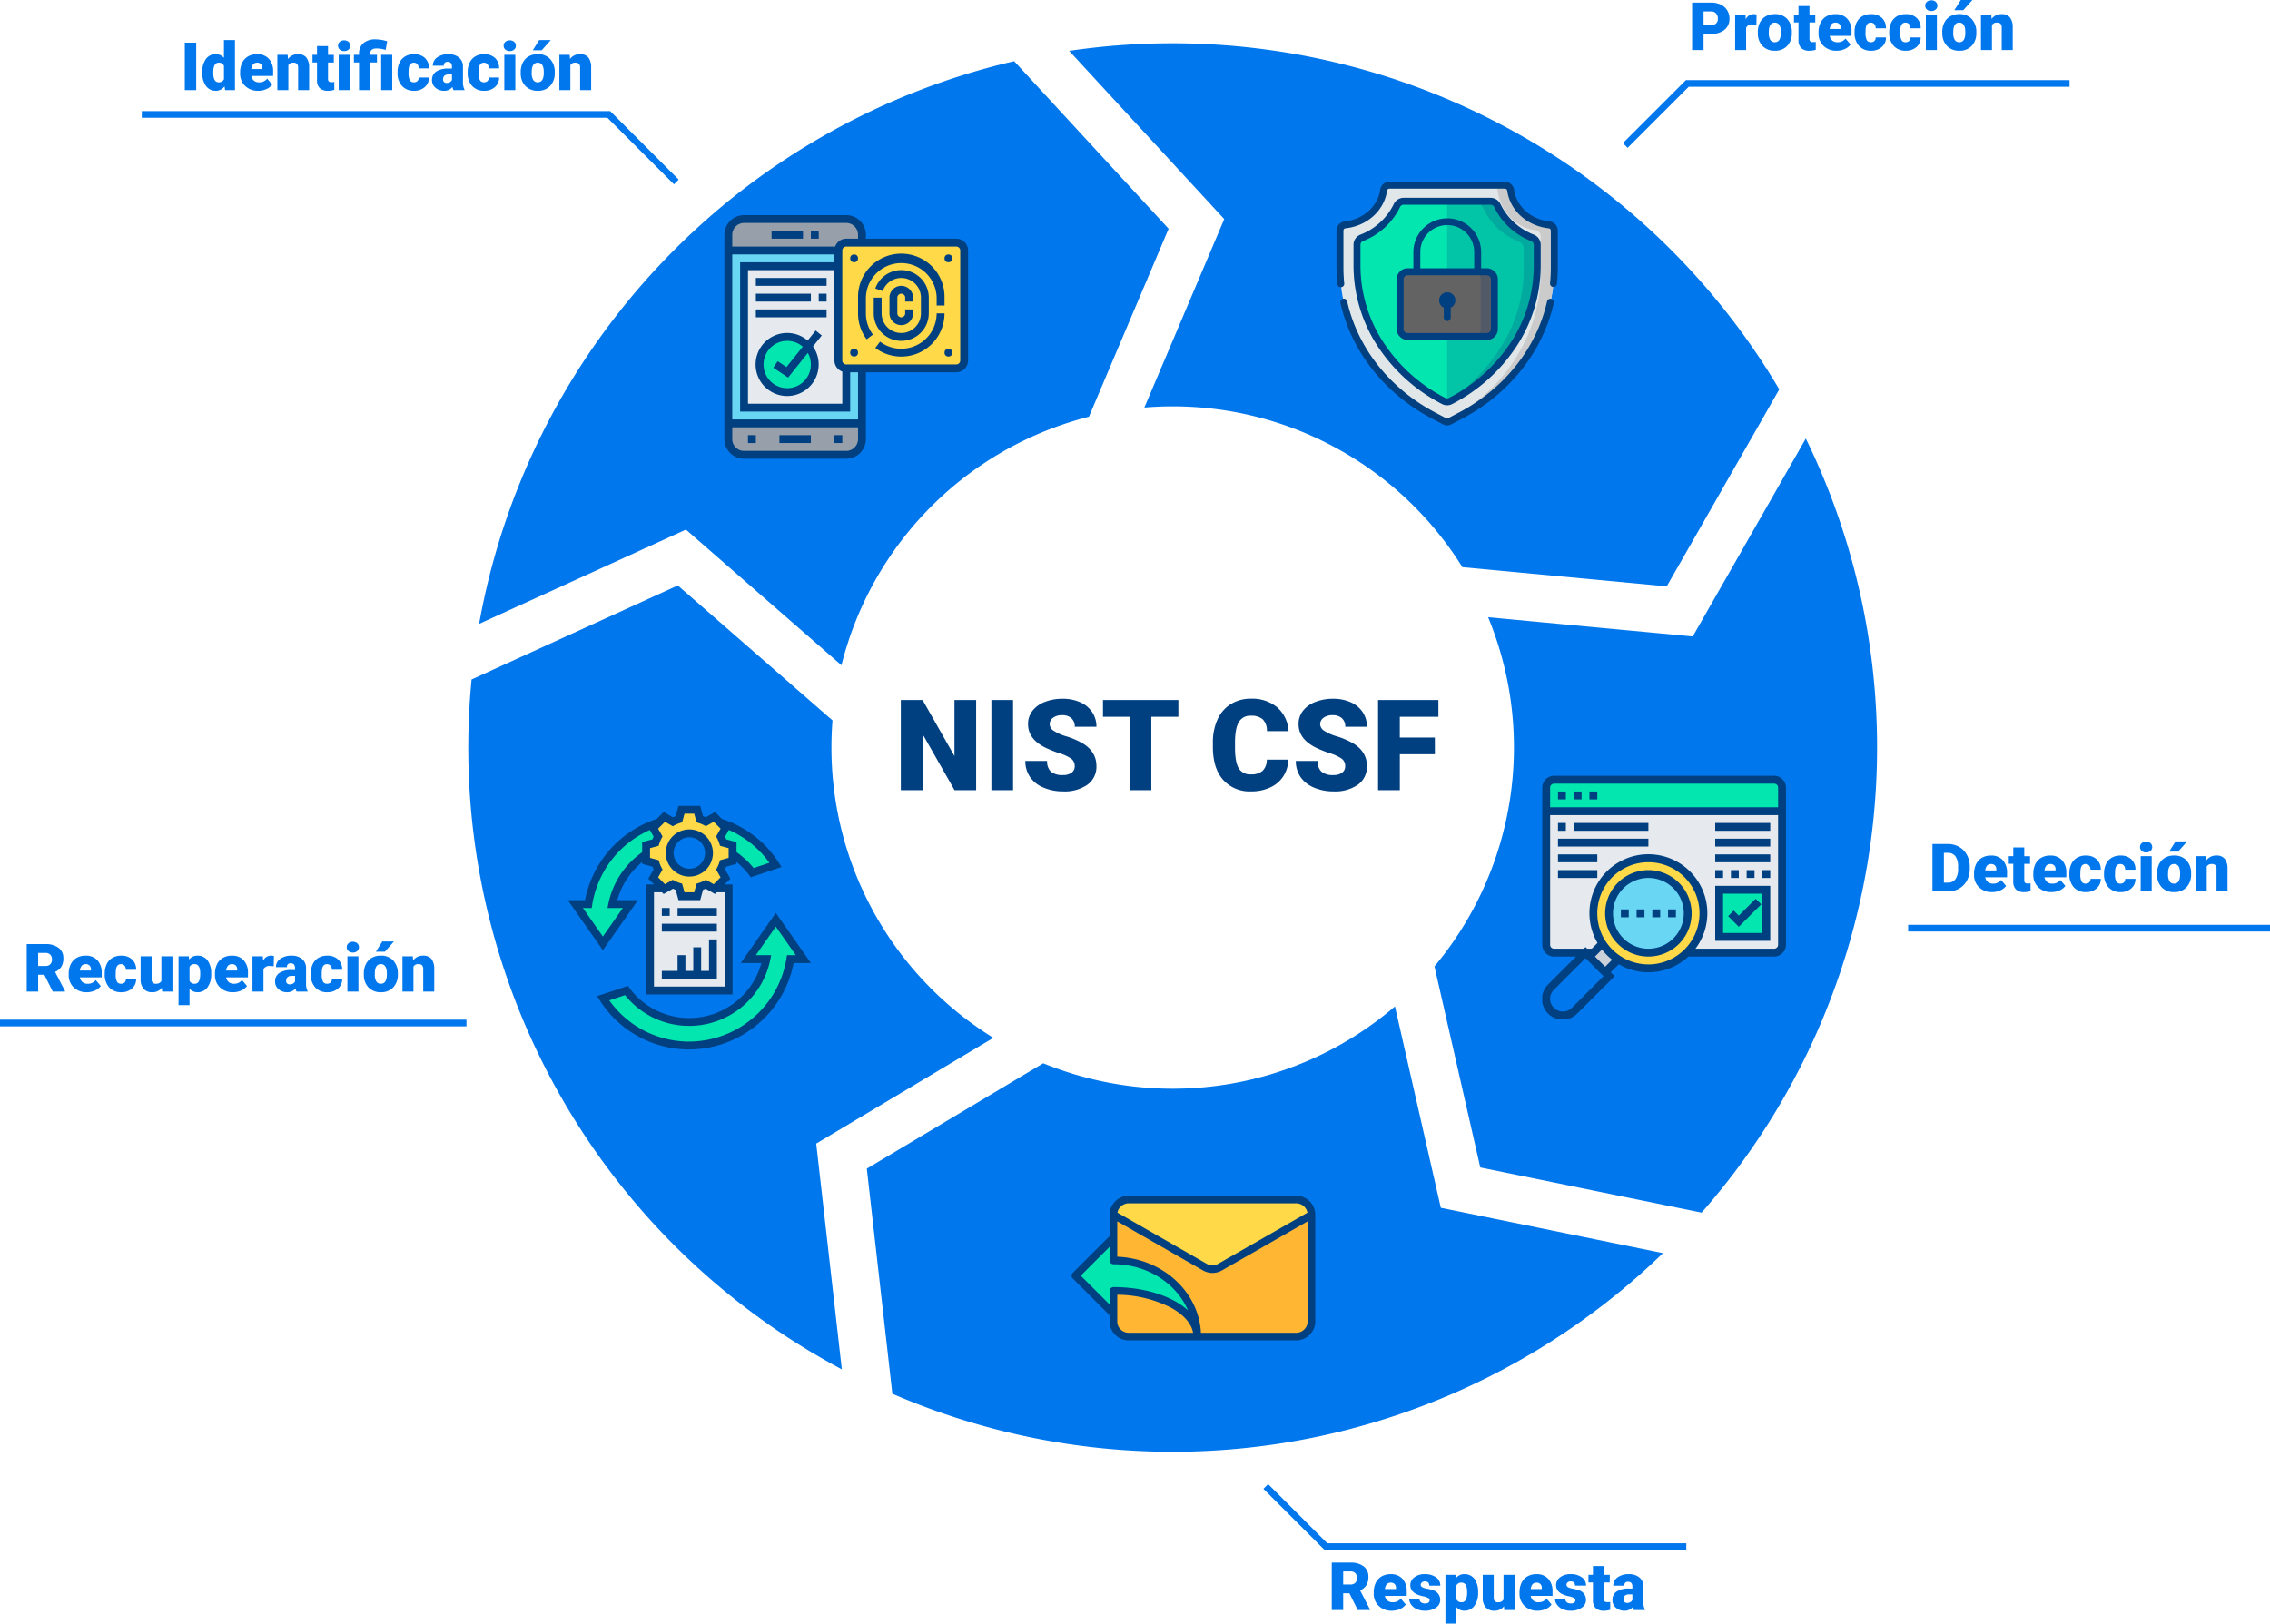 <svg xmlns="http://www.w3.org/2000/svg" xmlns:xlink="http://www.w3.org/1999/xlink" width="680" height="486.489" viewBox="0 0 680 486.489">
  <defs>
    <clipPath id="clip-path">
      <rect id="Rectángulo_5245" data-name="Rectángulo 5245" width="73" height="73" transform="translate(-7231 -7371)" fill="#fff" stroke="#707070" stroke-width="1"/>
    </clipPath>
    <clipPath id="clip-path-2">
      <rect id="Rectángulo_5246" data-name="Rectángulo 5246" width="73" height="73" transform="translate(-7523 -7362)" fill="#fff" stroke="#707070" stroke-width="1"/>
    </clipPath>
    <clipPath id="clip-path-3">
      <rect id="Rectángulo_5247" data-name="Rectángulo 5247" width="73" height="73" transform="translate(-7476 -7539)" fill="#fff" stroke="#707070" stroke-width="1"/>
    </clipPath>
    <clipPath id="clip-path-4">
      <rect id="Rectángulo_5248" data-name="Rectángulo 5248" width="73" height="73" transform="translate(-7372 -7260)" fill="#fff" stroke="#707070" stroke-width="1"/>
    </clipPath>
    <clipPath id="clip-path-5">
      <rect id="Rectángulo_5253" data-name="Rectángulo 5253" width="73" height="73" transform="translate(1120 4151)" fill="#fff" stroke="#707070" stroke-width="1"/>
    </clipPath>
  </defs>
  <g id="Grupo_57827" data-name="Grupo 57827" transform="translate(-39 -155.544)">
    <g id="Grupo_54034" data-name="Grupo 54034" transform="translate(-94.5 110.517)">
      <g id="Grupo_54032" data-name="Grupo 54032" transform="translate(273.78 58)" style="isolation: isolate">
        <path id="Trazado_101037" data-name="Trazado 101037" d="M631.962,166.317l-33.875,59.3L536.8,219.862a102.309,102.309,0,0,1-16.082,104.619l13.724,60.245,66.293,13.537a211.121,211.121,0,0,0,31.222-231.945Z" transform="translate(-231.293 -47.89)" fill="#0077ec"/>
        <path id="Trazado_101038" data-name="Trazado 101038" d="M537.14,382.293,523.4,321.952A102.308,102.308,0,0,1,418.05,338.987l-52.857,31.568L372.846,438A211.139,211.139,0,0,0,603.682,395.88Z" transform="translate(-245.809 -33.364)" fill="#0077ec"/>
        <path id="Trazado_101039" data-name="Trazado 101039" d="M467.085,110.674,443.158,167.14c2.8-.23,5.63-.353,8.489-.353a102.15,102.15,0,0,1,86.781,48.184l61.206,5.747,33.717-59.025A211.221,211.221,0,0,0,420.638,60.274Z" transform="translate(-240.634 -58)" fill="#0077ec"/>
        <path id="Trazado_101040" data-name="Trazado 101040" d="M360.229,373.819l53.064-31.69a102.155,102.155,0,0,1-48.506-86.982q0-4.1.321-8.128l-46.35-40.442-61.774,28.178c-.643,6.711-.984,13.511-.984,20.392A210.969,210.969,0,0,0,367.9,441.468Z" transform="translate(-256 -44.133)" fill="#0077ec"/>
        <path id="Trazado_101041" data-name="Trazado 101041" d="M320.921,203.25,367.51,243.9a102.387,102.387,0,0,1,74.135-74.466l23.867-56.327-46.262-50.2a211.256,211.256,0,0,0-160.282,168.6Z" transform="translate(-255.723 -57.542)" fill="#0077ec"/>
      </g>
      <path id="Trazado_106628" data-name="Trazado 106628" d="M24.6,0H18.128L8.554-16.811V0H2.041V-27.016H8.554l9.556,16.811V-27.016H24.6ZM35.662,0H29.168V-27.016h6.494ZM54.124-7.181a2.676,2.676,0,0,0-1.011-2.227,12.569,12.569,0,0,0-3.553-1.651A34.089,34.089,0,0,1,45.4-12.71q-5.251-2.579-5.251-7.088a6.356,6.356,0,0,1,1.308-3.961,8.461,8.461,0,0,1,3.7-2.672,14.405,14.405,0,0,1,5.381-.956,12.6,12.6,0,0,1,5.223,1.039,8.27,8.27,0,0,1,3.59,2.959A7.728,7.728,0,0,1,60.637-19H54.143a3.266,3.266,0,0,0-1.011-2.561,3.942,3.942,0,0,0-2.737-.909,4.445,4.445,0,0,0-2.755.77,2.362,2.362,0,0,0-1.011,1.958,2.378,2.378,0,0,0,1.113,1.883,14.039,14.039,0,0,0,3.915,1.744,23.983,23.983,0,0,1,4.6,1.939q4.379,2.523,4.379,6.958a6.6,6.6,0,0,1-2.672,5.566A11.884,11.884,0,0,1,50.636.371,14.541,14.541,0,0,1,44.689-.807a8.966,8.966,0,0,1-4.008-3.229,8.412,8.412,0,0,1-1.345-4.722h6.531a4.143,4.143,0,0,0,1.123,3.2,5.306,5.306,0,0,0,3.646,1.03,4.191,4.191,0,0,0,2.551-.7A2.3,2.3,0,0,0,54.124-7.181ZM85.185-21.987H77.076V0H70.563V-21.987H62.6v-5.028H85.185Zm32.953,12.84a9.866,9.866,0,0,1-1.521,4.982A9.183,9.183,0,0,1,112.71-.816,13.294,13.294,0,0,1,106.968.371,10.609,10.609,0,0,1,98.581-3.1q-3.062-3.47-3.062-9.8v-1.336A16.353,16.353,0,0,1,96.9-21.18a10.474,10.474,0,0,1,3.98-4.6,11.1,11.1,0,0,1,6.012-1.624,11.644,11.644,0,0,1,7.9,2.588,10.227,10.227,0,0,1,3.4,7.134H111.7a4.839,4.839,0,0,0-1.243-3.544,5.113,5.113,0,0,0-3.562-1.076,3.89,3.89,0,0,0-3.562,1.818q-1.132,1.818-1.187,5.808v1.911q0,4.323,1.085,6.179a3.972,3.972,0,0,0,3.739,1.855A5,5,0,0,0,110.4-5.789a4.489,4.489,0,0,0,1.262-3.358Zm17.015,1.967a2.676,2.676,0,0,0-1.011-2.227,12.569,12.569,0,0,0-3.553-1.651,34.089,34.089,0,0,1-4.156-1.651q-5.251-2.579-5.251-7.088a6.356,6.356,0,0,1,1.308-3.961,8.461,8.461,0,0,1,3.7-2.672,14.405,14.405,0,0,1,5.381-.956,12.6,12.6,0,0,1,5.223,1.039,8.27,8.27,0,0,1,3.59,2.959A7.728,7.728,0,0,1,141.665-19h-6.494a3.266,3.266,0,0,0-1.011-2.561,3.942,3.942,0,0,0-2.737-.909,4.445,4.445,0,0,0-2.755.77,2.362,2.362,0,0,0-1.011,1.958,2.378,2.378,0,0,0,1.113,1.883,14.039,14.039,0,0,0,3.915,1.744,23.983,23.983,0,0,1,4.6,1.939q4.379,2.523,4.379,6.958a6.6,6.6,0,0,1-2.672,5.566A11.884,11.884,0,0,1,131.664.371a14.541,14.541,0,0,1-5.947-1.178,8.966,8.966,0,0,1-4.008-3.229,8.412,8.412,0,0,1-1.345-4.722H126.9a4.143,4.143,0,0,0,1.123,3.2,5.306,5.306,0,0,0,3.646,1.03,4.191,4.191,0,0,0,2.551-.7A2.3,2.3,0,0,0,135.152-7.181Zm26.867-3.581h-10.5V0H145V-27.016h18.072v5.028h-11.56v6.216h10.5Z" transform="translate(401.313 281.786)" fill="#004080"/>
      <path id="Trazado_106625" data-name="Trazado 106625" d="M4.5-4.824V0H1.074V-14.219H6.748a6.608,6.608,0,0,1,2.886.6,4.526,4.526,0,0,1,1.943,1.709,4.667,4.667,0,0,1,.688,2.515,4.114,4.114,0,0,1-1.489,3.325A6.179,6.179,0,0,1,6.689-4.824Zm0-2.646H6.748a2.118,2.118,0,0,0,1.519-.5,1.85,1.85,0,0,0,.522-1.406,2.287,2.287,0,0,0-.537-1.592,1.9,1.9,0,0,0-1.465-.605H4.5Zm15.83-.117-1.084-.078a1.947,1.947,0,0,0-1.992.977V0H13.965V-10.566h3.086l.107,1.357a2.548,2.548,0,0,1,2.314-1.553,3.209,3.209,0,0,1,.918.117Zm.42,2.207A6.236,6.236,0,0,1,21.367-8.2a4.4,4.4,0,0,1,1.768-1.9,5.323,5.323,0,0,1,2.705-.664,4.858,4.858,0,0,1,3.74,1.47,5.64,5.64,0,0,1,1.367,4v.117a5.472,5.472,0,0,1-1.372,3.921A4.871,4.871,0,0,1,25.859.2a4.927,4.927,0,0,1-3.623-1.353,5.29,5.29,0,0,1-1.475-3.667Zm3.291.205A3.932,3.932,0,0,0,24.5-3.027a1.529,1.529,0,0,0,1.357.684q1.758,0,1.8-2.705v-.332q0-2.842-1.816-2.842-1.65,0-1.787,2.451ZM36.23-13.193v2.627h1.738v2.285H36.23v4.834a1.234,1.234,0,0,0,.215.83,1.152,1.152,0,0,0,.85.234,4.828,4.828,0,0,0,.82-.059V-.088A6.074,6.074,0,0,1,36.26.2a3.448,3.448,0,0,1-2.51-.8,3.282,3.282,0,0,1-.811-2.432V-8.281H31.592v-2.285h1.348v-2.627ZM44.375.2a5.432,5.432,0,0,1-3.936-1.45,5.008,5.008,0,0,1-1.5-3.774V-5.3a6.489,6.489,0,0,1,.6-2.861,4.395,4.395,0,0,1,1.753-1.919,5.292,5.292,0,0,1,2.734-.679A4.574,4.574,0,0,1,47.539-9.38a5.43,5.43,0,0,1,1.289,3.853v1.279H42.285a2.372,2.372,0,0,0,.771,1.4,2.3,2.3,0,0,0,1.543.508,2.958,2.958,0,0,0,2.441-1.094l1.5,1.777A4.2,4.2,0,0,1,46.8-.308,5.891,5.891,0,0,1,44.375.2ZM44-8.223q-1.445,0-1.719,1.914h3.32v-.254a1.63,1.63,0,0,0-.4-1.226A1.593,1.593,0,0,0,44-8.223ZM54.619-2.344a1.464,1.464,0,0,0,1.074-.376,1.379,1.379,0,0,0,.371-1.05H59.15A3.653,3.653,0,0,1,57.905-.918,4.631,4.631,0,0,1,54.7.2,4.689,4.689,0,0,1,51.064-1.25a5.7,5.7,0,0,1-1.328-4v-.137a6.436,6.436,0,0,1,.591-2.827,4.3,4.3,0,0,1,1.7-1.885,5.081,5.081,0,0,1,2.637-.659,4.573,4.573,0,0,1,3.271,1.143,4.053,4.053,0,0,1,1.211,3.1H56.064a1.807,1.807,0,0,0-.4-1.26,1.382,1.382,0,0,0-1.074-.439q-1.279,0-1.494,1.631a11.507,11.507,0,0,0-.068,1.426,4.52,4.52,0,0,0,.381,2.207A1.319,1.319,0,0,0,54.619-2.344Zm10.391,0a1.464,1.464,0,0,0,1.074-.376,1.379,1.379,0,0,0,.371-1.05h3.086A3.653,3.653,0,0,1,68.3-.918,4.631,4.631,0,0,1,65.088.2,4.689,4.689,0,0,1,61.455-1.25a5.7,5.7,0,0,1-1.328-4v-.137a6.436,6.436,0,0,1,.591-2.827,4.3,4.3,0,0,1,1.7-1.885,5.081,5.081,0,0,1,2.637-.659A4.573,4.573,0,0,1,68.33-9.619a4.053,4.053,0,0,1,1.211,3.1H66.455a1.806,1.806,0,0,0-.4-1.26,1.382,1.382,0,0,0-1.074-.439q-1.279,0-1.494,1.631a11.507,11.507,0,0,0-.068,1.426A4.52,4.52,0,0,0,63.8-2.959,1.319,1.319,0,0,0,65.01-2.344ZM74.4,0H71.1V-10.566h3.3Zm-3.5-13.3a1.482,1.482,0,0,1,.508-1.159,1.909,1.909,0,0,1,1.318-.452,1.909,1.909,0,0,1,1.318.452,1.482,1.482,0,0,1,.508,1.159,1.482,1.482,0,0,1-.508,1.159,1.909,1.909,0,0,1-1.318.452,1.909,1.909,0,0,1-1.318-.452A1.482,1.482,0,0,1,70.908-13.3Zm5.107,7.92A6.236,6.236,0,0,1,76.631-8.2,4.4,4.4,0,0,1,78.4-10.1a5.323,5.323,0,0,1,2.705-.664,4.858,4.858,0,0,1,3.74,1.47,5.64,5.64,0,0,1,1.367,4v.117a5.472,5.472,0,0,1-1.372,3.921A4.871,4.871,0,0,1,81.123.2,4.927,4.927,0,0,1,77.5-1.157a5.29,5.29,0,0,1-1.475-3.667Zm3.291.205a3.932,3.932,0,0,0,.459,2.148,1.529,1.529,0,0,0,1.357.684q1.758,0,1.8-2.705v-.332q0-2.842-1.816-2.842-1.65,0-1.787,2.451ZM81.553-15h3.477l-2.715,3.066-2.686,0Zm9.131,4.434.107,1.24a3.583,3.583,0,0,1,3.018-1.436,3.015,3.015,0,0,1,2.466.986,4.7,4.7,0,0,1,.845,2.969V0h-3.3V-6.67A1.783,1.783,0,0,0,93.5-7.847a1.491,1.491,0,0,0-1.172-.376,1.569,1.569,0,0,0-1.436.762V0H87.6V-10.566Z" transform="translate(639.313 60.027)" fill="#0077ec"/>
      <path id="Trazado_106629" data-name="Trazado 106629" d="M1.074,0V-14.219h4.58a6.737,6.737,0,0,1,3.389.854,6.006,6.006,0,0,1,2.349,2.412,7.283,7.283,0,0,1,.854,3.491v.654a7.325,7.325,0,0,1-.825,3.5A6.032,6.032,0,0,1,9.1-.884,6.589,6.589,0,0,1,5.752,0ZM4.5-11.572v8.936H5.693a2.666,2.666,0,0,0,2.266-1.05,5.145,5.145,0,0,0,.791-3.12v-.615a5.1,5.1,0,0,0-.791-3.105,2.713,2.713,0,0,0-2.3-1.045ZM18.965.2a5.432,5.432,0,0,1-3.936-1.45,5.008,5.008,0,0,1-1.5-3.774V-5.3a6.489,6.489,0,0,1,.6-2.861,4.395,4.395,0,0,1,1.753-1.919,5.292,5.292,0,0,1,2.734-.679A4.574,4.574,0,0,1,22.129-9.38a5.43,5.43,0,0,1,1.289,3.853v1.279H16.875a2.372,2.372,0,0,0,.771,1.4,2.3,2.3,0,0,0,1.543.508,2.958,2.958,0,0,0,2.441-1.094l1.5,1.777A4.2,4.2,0,0,1,21.392-.308,5.891,5.891,0,0,1,18.965.2Zm-.371-8.418q-1.445,0-1.719,1.914H20.2v-.254a1.63,1.63,0,0,0-.4-1.226A1.593,1.593,0,0,0,18.594-8.223Zm9.98-4.971v2.627h1.738v2.285H28.574v4.834a1.234,1.234,0,0,0,.215.83,1.152,1.152,0,0,0,.85.234,4.828,4.828,0,0,0,.82-.059V-.088A6.074,6.074,0,0,1,28.6.2a3.448,3.448,0,0,1-2.51-.8,3.282,3.282,0,0,1-.811-2.432V-8.281H23.936v-2.285h1.348v-2.627ZM36.719.2a5.432,5.432,0,0,1-3.936-1.45,5.008,5.008,0,0,1-1.5-3.774V-5.3a6.489,6.489,0,0,1,.6-2.861,4.395,4.395,0,0,1,1.753-1.919,5.292,5.292,0,0,1,2.734-.679A4.574,4.574,0,0,1,39.883-9.38a5.43,5.43,0,0,1,1.289,3.853v1.279H34.629a2.372,2.372,0,0,0,.771,1.4,2.3,2.3,0,0,0,1.543.508,2.958,2.958,0,0,0,2.441-1.094l1.5,1.777A4.2,4.2,0,0,1,39.146-.308,5.891,5.891,0,0,1,36.719.2Zm-.371-8.418q-1.445,0-1.719,1.914h3.32v-.254a1.63,1.63,0,0,0-.4-1.226A1.593,1.593,0,0,0,36.348-8.223ZM46.963-2.344a1.464,1.464,0,0,0,1.074-.376,1.379,1.379,0,0,0,.371-1.05h3.086A3.653,3.653,0,0,1,50.249-.918,4.631,4.631,0,0,1,47.041.2,4.689,4.689,0,0,1,43.408-1.25a5.7,5.7,0,0,1-1.328-4v-.137a6.436,6.436,0,0,1,.591-2.827,4.3,4.3,0,0,1,1.7-1.885,5.081,5.081,0,0,1,2.637-.659,4.573,4.573,0,0,1,3.271,1.143,4.053,4.053,0,0,1,1.211,3.1H48.408a1.807,1.807,0,0,0-.4-1.26,1.382,1.382,0,0,0-1.074-.439q-1.279,0-1.494,1.631a11.507,11.507,0,0,0-.068,1.426,4.52,4.52,0,0,0,.381,2.207A1.319,1.319,0,0,0,46.963-2.344Zm10.391,0a1.464,1.464,0,0,0,1.074-.376A1.379,1.379,0,0,0,58.8-3.77h3.086A3.653,3.653,0,0,1,60.64-.918,4.631,4.631,0,0,1,57.432.2,4.689,4.689,0,0,1,53.8-1.25a5.7,5.7,0,0,1-1.328-4v-.137a6.436,6.436,0,0,1,.591-2.827,4.3,4.3,0,0,1,1.7-1.885,5.081,5.081,0,0,1,2.637-.659,4.573,4.573,0,0,1,3.271,1.143,4.053,4.053,0,0,1,1.211,3.1H58.8a1.807,1.807,0,0,0-.4-1.26,1.382,1.382,0,0,0-1.074-.439q-1.279,0-1.494,1.631a11.507,11.507,0,0,0-.068,1.426,4.52,4.52,0,0,0,.381,2.207A1.319,1.319,0,0,0,57.354-2.344ZM66.748,0h-3.3V-10.566h3.3Zm-3.5-13.3a1.482,1.482,0,0,1,.508-1.159,1.909,1.909,0,0,1,1.318-.452,1.909,1.909,0,0,1,1.318.452A1.482,1.482,0,0,1,66.9-13.3a1.482,1.482,0,0,1-.508,1.159,1.909,1.909,0,0,1-1.318.452,1.909,1.909,0,0,1-1.318-.452A1.482,1.482,0,0,1,63.252-13.3Zm5.107,7.92A6.236,6.236,0,0,1,68.975-8.2a4.4,4.4,0,0,1,1.768-1.9,5.323,5.323,0,0,1,2.705-.664,4.858,4.858,0,0,1,3.74,1.47,5.64,5.64,0,0,1,1.367,4v.117a5.472,5.472,0,0,1-1.372,3.921A4.871,4.871,0,0,1,73.467.2a4.927,4.927,0,0,1-3.623-1.353,5.29,5.29,0,0,1-1.475-3.667Zm3.291.205a3.932,3.932,0,0,0,.459,2.148,1.529,1.529,0,0,0,1.357.684q1.758,0,1.8-2.705v-.332q0-2.842-1.816-2.842-1.65,0-1.787,2.451ZM73.9-15h3.477l-2.715,3.066-2.686,0Zm9.131,4.434.107,1.24a3.583,3.583,0,0,1,3.018-1.436,3.015,3.015,0,0,1,2.466.986,4.7,4.7,0,0,1,.845,2.969V0h-3.3V-6.67a1.783,1.783,0,0,0-.322-1.177,1.491,1.491,0,0,0-1.172-.376,1.569,1.569,0,0,0-1.436.762V0H79.941V-10.566Z" transform="translate(711.313 312.134)" fill="#0077ec"/>
      <path id="Trazado_106630" data-name="Trazado 106630" d="M6.357-5.029H4.5V0H1.074V-14.219h5.6A6.246,6.246,0,0,1,10.625-13.1a3.8,3.8,0,0,1,1.426,3.17,4.616,4.616,0,0,1-.6,2.458,4.263,4.263,0,0,1-1.88,1.58L12.539-.147V0H8.867ZM4.5-7.666H6.67A1.946,1.946,0,0,0,8.14-8.18a1.987,1.987,0,0,0,.493-1.434,2.01,2.01,0,0,0-.5-1.444,1.928,1.928,0,0,0-1.465-.524H4.5ZM19.082.2a5.432,5.432,0,0,1-3.936-1.45,5.008,5.008,0,0,1-1.5-3.774V-5.3a6.489,6.489,0,0,1,.6-2.861A4.395,4.395,0,0,1,16-10.083a5.292,5.292,0,0,1,2.734-.679A4.574,4.574,0,0,1,22.246-9.38a5.43,5.43,0,0,1,1.289,3.853v1.279H16.992a2.372,2.372,0,0,0,.771,1.4,2.3,2.3,0,0,0,1.543.508,2.958,2.958,0,0,0,2.441-1.094l1.5,1.777A4.2,4.2,0,0,1,21.509-.308,5.891,5.891,0,0,1,19.082.2Zm-.371-8.418q-1.445,0-1.719,1.914h3.32v-.254a1.63,1.63,0,0,0-.4-1.226A1.593,1.593,0,0,0,18.711-8.223Zm11.68,5.254a.76.76,0,0,0-.439-.674,6.685,6.685,0,0,0-1.67-.527,7.615,7.615,0,0,1-2.031-.718,3.4,3.4,0,0,1-1.221-1.079,2.577,2.577,0,0,1-.42-1.455,2.92,2.92,0,0,1,1.2-2.4,4.948,4.948,0,0,1,3.145-.942,5.482,5.482,0,0,1,3.359.947,2.962,2.962,0,0,1,1.27,2.49h-3.3q0-1.27-1.338-1.27a1.326,1.326,0,0,0-.869.288.892.892,0,0,0-.352.718.819.819,0,0,0,.43.713,4.06,4.06,0,0,0,1.372.449,11.857,11.857,0,0,1,1.655.42,3.007,3.007,0,0,1,2.383,2.939A2.767,2.767,0,0,1,32.28-.713,5.631,5.631,0,0,1,28.955.2a5.747,5.747,0,0,1-2.422-.488,4.05,4.05,0,0,1-1.66-1.328,3.007,3.007,0,0,1-.6-1.768h3.076a1.272,1.272,0,0,0,.488,1.069,2.009,2.009,0,0,0,1.2.337,1.58,1.58,0,0,0,1.011-.273A.875.875,0,0,0,30.391-2.969ZM44.912-5.205A6.372,6.372,0,0,1,43.8-1.274,3.554,3.554,0,0,1,40.811.2,3.046,3.046,0,0,1,38.418-.869V4.063H35.127V-10.566H38.2l.1.977a3.046,3.046,0,0,1,2.49-1.172,3.582,3.582,0,0,1,3.037,1.44,6.45,6.45,0,0,1,1.084,3.96ZM41.621-5.41q0-2.812-1.641-2.812a1.549,1.549,0,0,0-1.562.84v4.16A1.6,1.6,0,0,0,40-2.344q1.572,0,1.621-2.715ZM52.656-1.143A3.393,3.393,0,0,1,49.834.2,3.328,3.328,0,0,1,47.2-.815a4.251,4.251,0,0,1-.894-2.905v-6.846H49.6V-3.7a1.183,1.183,0,0,0,1.318,1.357,1.72,1.72,0,0,0,1.611-.811v-7.412H55.84V0H52.754ZM62.754.2a5.432,5.432,0,0,1-3.936-1.45,5.008,5.008,0,0,1-1.5-3.774V-5.3a6.489,6.489,0,0,1,.6-2.861,4.395,4.395,0,0,1,1.753-1.919,5.292,5.292,0,0,1,2.734-.679A4.574,4.574,0,0,1,65.918-9.38a5.43,5.43,0,0,1,1.289,3.853v1.279H60.664a2.372,2.372,0,0,0,.771,1.4,2.3,2.3,0,0,0,1.543.508A2.958,2.958,0,0,0,65.42-3.437l1.5,1.777A4.2,4.2,0,0,1,65.181-.308,5.891,5.891,0,0,1,62.754.2Zm-.371-8.418q-1.445,0-1.719,1.914h3.32v-.254a1.63,1.63,0,0,0-.4-1.226A1.593,1.593,0,0,0,62.383-8.223Zm11.68,5.254a.76.76,0,0,0-.439-.674,6.685,6.685,0,0,0-1.67-.527,7.615,7.615,0,0,1-2.031-.718A3.4,3.4,0,0,1,68.7-5.967a2.577,2.577,0,0,1-.42-1.455,2.92,2.92,0,0,1,1.2-2.4,4.948,4.948,0,0,1,3.145-.942,5.482,5.482,0,0,1,3.359.947,2.962,2.962,0,0,1,1.27,2.49h-3.3q0-1.27-1.338-1.27a1.326,1.326,0,0,0-.869.288.892.892,0,0,0-.352.718.819.819,0,0,0,.43.713,4.06,4.06,0,0,0,1.372.449,11.857,11.857,0,0,1,1.655.42,3.007,3.007,0,0,1,2.383,2.939A2.767,2.767,0,0,1,75.952-.713,5.631,5.631,0,0,1,72.627.2a5.747,5.747,0,0,1-2.422-.488,4.05,4.05,0,0,1-1.66-1.328,3.007,3.007,0,0,1-.6-1.768h3.076a1.272,1.272,0,0,0,.488,1.069,2.009,2.009,0,0,0,1.2.337,1.58,1.58,0,0,0,1.011-.273A.875.875,0,0,0,74.063-2.969Zm8.545-10.225v2.627h1.738v2.285H82.607v4.834a1.234,1.234,0,0,0,.215.83,1.152,1.152,0,0,0,.85.234,4.828,4.828,0,0,0,.82-.059V-.088A6.074,6.074,0,0,1,82.637.2a3.448,3.448,0,0,1-2.51-.8,3.282,3.282,0,0,1-.811-2.432V-8.281H77.969v-2.285h1.348v-2.627ZM91.592,0a3.716,3.716,0,0,1-.312-.947A3.06,3.06,0,0,1,88.74.2a3.749,3.749,0,0,1-2.539-.9,2.875,2.875,0,0,1-1.045-2.271,2.955,2.955,0,0,1,1.27-2.6,6.468,6.468,0,0,1,3.691-.879h1.016v-.559q0-1.462-1.26-1.462A1.03,1.03,0,0,0,88.7-7.319H85.41a2.95,2.95,0,0,1,1.3-2.487,5.479,5.479,0,0,1,3.325-.956,4.8,4.8,0,0,1,3.193.986,3.429,3.429,0,0,1,1.2,2.705v4.678a4.79,4.79,0,0,0,.449,2.227V0ZM89.531-2.148a1.836,1.836,0,0,0,1.021-.264,1.653,1.653,0,0,0,.581-.6V-4.7h-.957q-1.719,0-1.719,1.543a.942.942,0,0,0,.3.728A1.1,1.1,0,0,0,89.531-2.148Z" transform="translate(531.366 527.454)" fill="#0077ec"/>
      <path id="Trazado_106627" data-name="Trazado 106627" d="M-117.7-5.029h-1.855V0h-3.428V-14.219h5.6a6.246,6.246,0,0,1,3.955,1.122A3.8,3.8,0,0,1-112-9.926a4.616,4.616,0,0,1-.6,2.458,4.263,4.263,0,0,1-1.88,1.58l2.969,5.741V0h-3.672Zm-1.855-2.637h2.168a1.946,1.946,0,0,0,1.47-.514,1.987,1.987,0,0,0,.493-1.434,2.01,2.01,0,0,0-.5-1.444,1.928,1.928,0,0,0-1.465-.524h-2.168ZM-104.971.2a5.432,5.432,0,0,1-3.936-1.45,5.008,5.008,0,0,1-1.5-3.774V-5.3a6.489,6.489,0,0,1,.6-2.861,4.395,4.395,0,0,1,1.753-1.919,5.292,5.292,0,0,1,2.734-.679,4.574,4.574,0,0,1,3.516,1.382,5.43,5.43,0,0,1,1.289,3.853v1.279h-6.543a2.372,2.372,0,0,0,.771,1.4,2.3,2.3,0,0,0,1.543.508A2.958,2.958,0,0,0-102.3-3.437l1.5,1.777a4.2,4.2,0,0,1-1.743,1.353A5.891,5.891,0,0,1-104.971.2Zm-.371-8.418q-1.445,0-1.719,1.914h3.32v-.254a1.63,1.63,0,0,0-.4-1.226A1.593,1.593,0,0,0-105.342-8.223Zm10.615,5.879a1.464,1.464,0,0,0,1.074-.376,1.379,1.379,0,0,0,.371-1.05H-90.2A3.653,3.653,0,0,1-91.44-.918,4.631,4.631,0,0,1-94.648.2,4.689,4.689,0,0,1-98.281-1.25a5.7,5.7,0,0,1-1.328-4v-.137a6.436,6.436,0,0,1,.591-2.827,4.3,4.3,0,0,1,1.7-1.885,5.081,5.081,0,0,1,2.637-.659,4.573,4.573,0,0,1,3.271,1.143,4.053,4.053,0,0,1,1.211,3.1h-3.086a1.806,1.806,0,0,0-.4-1.26,1.382,1.382,0,0,0-1.074-.439q-1.279,0-1.494,1.631a11.508,11.508,0,0,0-.068,1.426,4.52,4.52,0,0,0,.381,2.207A1.319,1.319,0,0,0-94.727-2.344Zm12.217,1.2A3.393,3.393,0,0,1-85.332.2,3.328,3.328,0,0,1-87.964-.815a4.251,4.251,0,0,1-.894-2.905v-6.846h3.291V-3.7a1.183,1.183,0,0,0,1.318,1.357,1.72,1.72,0,0,0,1.611-.811v-7.412h3.311V0h-3.086Zm14.795-4.062a6.372,6.372,0,0,1-1.108,3.931A3.554,3.554,0,0,1-71.816.2,3.046,3.046,0,0,1-74.209-.869V4.063H-77.5V-10.566h3.076l.1.977a3.046,3.046,0,0,1,2.49-1.172A3.582,3.582,0,0,1-68.8-9.321a6.45,6.45,0,0,1,1.084,3.96Zm-3.291-.205q0-2.812-1.641-2.812a1.549,1.549,0,0,0-1.562.84v4.16a1.6,1.6,0,0,0,1.582.879q1.572,0,1.621-2.715ZM-61.152.2a5.432,5.432,0,0,1-3.936-1.45,5.008,5.008,0,0,1-1.5-3.774V-5.3a6.489,6.489,0,0,1,.6-2.861,4.395,4.395,0,0,1,1.753-1.919,5.292,5.292,0,0,1,2.734-.679A4.574,4.574,0,0,1-57.988-9.38,5.43,5.43,0,0,1-56.7-5.527v1.279h-6.543a2.372,2.372,0,0,0,.771,1.4,2.3,2.3,0,0,0,1.543.508,2.958,2.958,0,0,0,2.441-1.094l1.5,1.777A4.2,4.2,0,0,1-58.726-.308,5.891,5.891,0,0,1-61.152.2Zm-.371-8.418q-1.445,0-1.719,1.914h3.32v-.254a1.63,1.63,0,0,0-.4-1.226A1.593,1.593,0,0,0-61.523-8.223Zm12.539.635-1.084-.078a1.947,1.947,0,0,0-1.992.977V0h-3.291V-10.566h3.086l.107,1.357a2.548,2.548,0,0,1,2.314-1.553,3.209,3.209,0,0,1,.918.117ZM-42.139,0a3.716,3.716,0,0,1-.312-.947A3.06,3.06,0,0,1-44.99.2a3.749,3.749,0,0,1-2.539-.9,2.875,2.875,0,0,1-1.045-2.271,2.955,2.955,0,0,1,1.27-2.6,6.468,6.468,0,0,1,3.691-.879H-42.6v-.559q0-1.462-1.26-1.462a1.03,1.03,0,0,0-1.172,1.158H-48.32a2.95,2.95,0,0,1,1.3-2.487,5.479,5.479,0,0,1,3.325-.956,4.8,4.8,0,0,1,3.193.986A3.429,3.429,0,0,1-39.3-7.07v4.678a4.79,4.79,0,0,0,.449,2.227V0ZM-44.2-2.148a1.836,1.836,0,0,0,1.021-.264,1.653,1.653,0,0,0,.581-.6V-4.7h-.957q-1.719,0-1.719,1.543a.942.942,0,0,0,.3.728A1.1,1.1,0,0,0-44.2-2.148Zm11.191-.2a1.464,1.464,0,0,0,1.074-.376,1.379,1.379,0,0,0,.371-1.05h3.086A3.653,3.653,0,0,1-29.722-.918,4.631,4.631,0,0,1-32.93.2,4.689,4.689,0,0,1-36.562-1.25a5.7,5.7,0,0,1-1.328-4v-.137A6.436,6.436,0,0,1-37.3-8.218,4.3,4.3,0,0,1-35.6-10.1a5.081,5.081,0,0,1,2.637-.659,4.573,4.573,0,0,1,3.271,1.143,4.053,4.053,0,0,1,1.211,3.1h-3.086a1.807,1.807,0,0,0-.4-1.26,1.382,1.382,0,0,0-1.074-.439q-1.279,0-1.494,1.631A11.507,11.507,0,0,0-34.6-5.166a4.52,4.52,0,0,0,.381,2.207A1.319,1.319,0,0,0-33.008-2.344ZM-23.613,0h-3.3V-10.566h3.3Zm-3.5-13.3A1.482,1.482,0,0,1-26.6-14.46a1.909,1.909,0,0,1,1.318-.452,1.909,1.909,0,0,1,1.318.452,1.482,1.482,0,0,1,.508,1.159,1.482,1.482,0,0,1-.508,1.159,1.909,1.909,0,0,1-1.318.452,1.909,1.909,0,0,1-1.318-.452A1.482,1.482,0,0,1-27.109-13.3ZM-22-5.381A6.236,6.236,0,0,1-21.387-8.2a4.4,4.4,0,0,1,1.768-1.9,5.323,5.323,0,0,1,2.705-.664,4.858,4.858,0,0,1,3.74,1.47,5.64,5.64,0,0,1,1.367,4v.117a5.472,5.472,0,0,1-1.372,3.921A4.871,4.871,0,0,1-16.895.2a4.927,4.927,0,0,1-3.623-1.353,5.29,5.29,0,0,1-1.475-3.667Zm3.291.205a3.932,3.932,0,0,0,.459,2.148,1.529,1.529,0,0,0,1.357.684q1.758,0,1.8-2.705v-.332q0-2.842-1.816-2.842-1.65,0-1.787,2.451ZM-16.465-15h3.477L-15.7-11.934l-2.686,0Zm9.131,4.434.107,1.24a3.583,3.583,0,0,1,3.018-1.436,3.015,3.015,0,0,1,2.466.986A4.7,4.7,0,0,1-.9-6.807V0H-4.2V-6.67a1.783,1.783,0,0,0-.322-1.177,1.491,1.491,0,0,0-1.172-.376,1.569,1.569,0,0,0-1.436.762V0H-10.42V-10.566Z" transform="translate(264.487 342.133)" fill="#0077ec"/>
      <path id="Trazado_106626" data-name="Trazado 106626" d="M-119.209,0h-3.418V-14.219h3.418Zm1.816-5.361a6.455,6.455,0,0,1,1.084-3.955,3.568,3.568,0,0,1,3.027-1.445A3.035,3.035,0,0,1-110.9-9.648V-15h3.3V0h-2.959l-.166-1.133A3.116,3.116,0,0,1-113.3.2a3.562,3.562,0,0,1-2.988-1.445A6.659,6.659,0,0,1-117.393-5.361Zm3.291.205q0,2.813,1.641,2.813a1.62,1.62,0,0,0,1.563-.918V-7.285a1.576,1.576,0,0,0-1.543-.937q-1.523,0-1.65,2.461ZM-100.615.2a5.432,5.432,0,0,1-3.936-1.45,5.008,5.008,0,0,1-1.5-3.774V-5.3a6.489,6.489,0,0,1,.6-2.861,4.395,4.395,0,0,1,1.753-1.919,5.292,5.292,0,0,1,2.734-.679A4.574,4.574,0,0,1-97.451-9.38a5.43,5.43,0,0,1,1.289,3.853v1.279h-6.543a2.372,2.372,0,0,0,.771,1.4,2.3,2.3,0,0,0,1.543.508,2.958,2.958,0,0,0,2.441-1.094l1.5,1.777A4.2,4.2,0,0,1-98.188-.308,5.891,5.891,0,0,1-100.615.2Zm-.371-8.418q-1.445,0-1.719,1.914h3.32v-.254a1.63,1.63,0,0,0-.4-1.226A1.593,1.593,0,0,0-100.986-8.223Zm9.17-2.344.107,1.24a3.583,3.583,0,0,1,3.018-1.436,3.015,3.015,0,0,1,2.466.986,4.7,4.7,0,0,1,.845,2.969V0h-3.3V-6.67A1.783,1.783,0,0,0-89-7.847a1.491,1.491,0,0,0-1.172-.376,1.569,1.569,0,0,0-1.436.762V0H-94.9V-10.566Zm12.09-2.627v2.627h1.738v2.285h-1.738v4.834a1.234,1.234,0,0,0,.215.83,1.152,1.152,0,0,0,.85.234,4.828,4.828,0,0,0,.82-.059V-.088A6.074,6.074,0,0,1-79.7.2a3.448,3.448,0,0,1-2.51-.8,3.282,3.282,0,0,1-.811-2.432V-8.281h-1.348v-2.285h1.348v-2.627ZM-73.223,0h-3.3V-10.566h3.3Zm-3.5-13.3a1.482,1.482,0,0,1,.508-1.159,1.909,1.909,0,0,1,1.318-.452,1.909,1.909,0,0,1,1.318.452,1.482,1.482,0,0,1,.508,1.159,1.482,1.482,0,0,1-.508,1.159,1.909,1.909,0,0,1-1.318.452,1.909,1.909,0,0,1-1.318-.452A1.482,1.482,0,0,1-76.719-13.3ZM-70.43,0V-8.281h-1.533v-2.285h1.533v-.352a4.034,4.034,0,0,1,1.387-3.232,5.541,5.541,0,0,1,3.6-1.055A12.787,12.787,0,0,1-62-14.639l-.449,2.6L-63-12.187a8.7,8.7,0,0,0-2.246-.283q-1.885,0-1.885,1.719v.186h2.07v2.285h-2.07V0Zm9.941,0H-63.8V-10.566h3.311Zm6.475-2.344a1.464,1.464,0,0,0,1.074-.376,1.379,1.379,0,0,0,.371-1.05h3.086A3.653,3.653,0,0,1-50.728-.918,4.631,4.631,0,0,1-53.936.2,4.689,4.689,0,0,1-57.568-1.25a5.7,5.7,0,0,1-1.328-4v-.137a6.436,6.436,0,0,1,.591-2.827A4.3,4.3,0,0,1-56.6-10.1a5.081,5.081,0,0,1,2.637-.659,4.573,4.573,0,0,1,3.271,1.143,4.053,4.053,0,0,1,1.211,3.1h-3.086a1.807,1.807,0,0,0-.4-1.26,1.382,1.382,0,0,0-1.074-.439q-1.279,0-1.494,1.631a11.507,11.507,0,0,0-.068,1.426,4.52,4.52,0,0,0,.381,2.207A1.319,1.319,0,0,0-54.014-2.344ZM-42.139,0a3.716,3.716,0,0,1-.312-.947A3.06,3.06,0,0,1-44.99.2a3.749,3.749,0,0,1-2.539-.9,2.875,2.875,0,0,1-1.045-2.271,2.955,2.955,0,0,1,1.27-2.6,6.468,6.468,0,0,1,3.691-.879H-42.6v-.559q0-1.462-1.26-1.462a1.03,1.03,0,0,0-1.172,1.158H-48.32a2.95,2.95,0,0,1,1.3-2.487,5.479,5.479,0,0,1,3.325-.956,4.8,4.8,0,0,1,3.193.986A3.429,3.429,0,0,1-39.3-7.07v4.678a4.79,4.79,0,0,0,.449,2.227V0ZM-44.2-2.148a1.836,1.836,0,0,0,1.021-.264,1.653,1.653,0,0,0,.581-.6V-4.7h-.957q-1.719,0-1.719,1.543a.942.942,0,0,0,.3.728A1.1,1.1,0,0,0-44.2-2.148Zm11.191-.2a1.464,1.464,0,0,0,1.074-.376,1.379,1.379,0,0,0,.371-1.05h3.086A3.653,3.653,0,0,1-29.722-.918,4.631,4.631,0,0,1-32.93.2,4.689,4.689,0,0,1-36.562-1.25a5.7,5.7,0,0,1-1.328-4v-.137A6.436,6.436,0,0,1-37.3-8.218,4.3,4.3,0,0,1-35.6-10.1a5.081,5.081,0,0,1,2.637-.659,4.573,4.573,0,0,1,3.271,1.143,4.053,4.053,0,0,1,1.211,3.1h-3.086a1.807,1.807,0,0,0-.4-1.26,1.382,1.382,0,0,0-1.074-.439q-1.279,0-1.494,1.631A11.507,11.507,0,0,0-34.6-5.166a4.52,4.52,0,0,0,.381,2.207A1.319,1.319,0,0,0-33.008-2.344ZM-23.613,0h-3.3V-10.566h3.3Zm-3.5-13.3A1.482,1.482,0,0,1-26.6-14.46a1.909,1.909,0,0,1,1.318-.452,1.909,1.909,0,0,1,1.318.452,1.482,1.482,0,0,1,.508,1.159,1.482,1.482,0,0,1-.508,1.159,1.909,1.909,0,0,1-1.318.452,1.909,1.909,0,0,1-1.318-.452A1.482,1.482,0,0,1-27.109-13.3ZM-22-5.381A6.236,6.236,0,0,1-21.387-8.2a4.4,4.4,0,0,1,1.768-1.9,5.323,5.323,0,0,1,2.705-.664,4.858,4.858,0,0,1,3.74,1.47,5.64,5.64,0,0,1,1.367,4v.117a5.472,5.472,0,0,1-1.372,3.921A4.871,4.871,0,0,1-16.895.2a4.927,4.927,0,0,1-3.623-1.353,5.29,5.29,0,0,1-1.475-3.667Zm3.291.205a3.932,3.932,0,0,0,.459,2.148,1.529,1.529,0,0,0,1.357.684q1.758,0,1.8-2.705v-.332q0-2.842-1.816-2.842-1.65,0-1.787,2.451ZM-16.465-15h3.477L-15.7-11.934l-2.686,0Zm9.131,4.434.107,1.24a3.583,3.583,0,0,1,3.018-1.436,3.015,3.015,0,0,1,2.466.986A4.7,4.7,0,0,1-.9-6.807V0H-4.2V-6.67a1.783,1.783,0,0,0-.322-1.177,1.491,1.491,0,0,0-1.172-.376,1.569,1.569,0,0,0-1.436.762V0H-10.42V-10.566Z" transform="translate(311.487 72.027)" fill="#0077ec"/>
      <path id="Trazado_101042" data-name="Trazado 101042" d="M706.08,69H591.587L573,87.587" transform="translate(47.367 1.027)" fill="rgba(0,0,0,0)" stroke="#0077ec" stroke-miterlimit="10" stroke-width="2"/>
      <path id="Trazado_101057" data-name="Trazado 101057" d="M108.4,0H0" transform="translate(705.1 323.133)" fill="none" stroke="#0077ec" stroke-width="2"/>
      <path id="Trazado_101043" data-name="Trazado 101043" d="M474.5,453.5l18.04,18.04H600.473" transform="translate(38.173 36.913)" fill="rgba(0,0,0,0)" stroke="#0077ec" stroke-miterlimit="10" stroke-width="2"/>
      <path id="Trazado_101058" data-name="Trazado 101058" d="M207.733,0H68" transform="translate(65.5 351.56)" fill="none" stroke="#0077ec" stroke-width="2"/>
      <path id="Trazado_101044" data-name="Trazado 101044" d="M171.5,77.5H311.393L331.62,97.727" transform="translate(4.48 1.82)" fill="rgba(0,0,0,0)" stroke="#0077ec" stroke-miterlimit="10" stroke-width="2"/>
    </g>
    <g id="Enmascarar_grupo_53" data-name="Enmascarar grupo 53" transform="translate(7732 7759)" clip-path="url(#clip-path)">
      <g id="deteccion_1_" data-name="deteccion (1)" transform="translate(-7232.177 -7372.177)">
        <g id="Grupo_54052" data-name="Grupo 54052">
          <path id="Trazado_101154" data-name="Trazado 101154" d="M2.355,11.774V51.806A2.362,2.362,0,0,0,4.71,54.161H70.645A2.362,2.362,0,0,0,73,51.806V11.774Z" fill="#e6e9ed"/>
          <path id="Trazado_101155" data-name="Trazado 101155" d="M2.355,11.774V4.71A2.362,2.362,0,0,1,4.71,2.355H70.645A2.362,2.362,0,0,1,73,4.71v7.065Z" fill="#03e6b0"/>
          <path id="Trazado_101156" data-name="Trazado 101156" d="M54.161,35.323H68.29V49.452H54.161Z" fill="#03e6b0"/>
          <path id="Trazado_101157" data-name="Trazado 101157" d="M15.306,55.339l4.71,4.71,1.177,1.177L10.879,71.54a5,5,0,0,1-7.065-7.065L14.129,54.161Z" fill="#0077ec"/>
          <path id="Trazado_101158" data-name="Trazado 101158" d="M23.913,56.151l-3.9,3.9-4.71-4.71,1.177-1.177,2.72-2.72A16.033,16.033,0,0,0,23.913,56.151Z" fill="#ccd1d9"/>
          <path id="Trazado_101159" data-name="Trazado 101159" d="M32.968,25.9a16.484,16.484,0,1,1-9.054,30.248,16.033,16.033,0,0,1-4.71-4.71A16.478,16.478,0,0,1,32.968,25.9Z" fill="#ffd947"/>
          <circle id="Elipse_4173" data-name="Elipse 4173" cx="11.774" cy="11.774" r="11.774" transform="translate(21.194 30.613)" fill="#69d6f4"/>
        </g>
        <g id="Grupo_54053" data-name="Grupo 54053">
          <path id="Trazado_101160" data-name="Trazado 101160" d="M32.968,29.435A12.952,12.952,0,1,0,45.919,42.387,12.967,12.967,0,0,0,32.968,29.435Zm0,23.548a10.6,10.6,0,1,1,10.6-10.6A10.61,10.61,0,0,1,32.968,52.984Z" fill="#004080"/>
          <path id="Trazado_101161" data-name="Trazado 101161" d="M70.645,1.177H4.71A3.537,3.537,0,0,0,1.177,4.71v47.1A3.537,3.537,0,0,0,4.71,55.339h6.577l-8.3,8.3a6.173,6.173,0,1,0,8.729,8.729L22.858,61.226l-1.177-1.177L24.1,57.633a17.535,17.535,0,0,0,20.838-2.295H70.645a3.537,3.537,0,0,0,3.532-3.532V4.71A3.537,3.537,0,0,0,70.645,1.177ZM4.71,3.532H70.645A1.179,1.179,0,0,1,71.823,4.71V10.6H3.532V4.71A1.179,1.179,0,0,1,4.71,3.532ZM10.05,70.7a3.818,3.818,0,1,1-5.4-5.4l9.478-9.478,5.4,5.4Zm9.966-12.321-3.045-3.045,2.095-2.095a17.825,17.825,0,0,0,3.045,3.045Zm12.952-.69A15.306,15.306,0,1,1,48.274,42.387,15.324,15.324,0,0,1,32.968,57.694Zm37.677-4.71H47.063a17.66,17.66,0,1,0-29.341-1.725L16,52.984h-1.38l-.487-.487-.487.487H4.71a1.179,1.179,0,0,1-1.177-1.177V12.952h68.29V51.806A1.179,1.179,0,0,1,70.645,52.984Z" fill="#004080"/>
          <path id="Trazado_101162" data-name="Trazado 101162" d="M10.6,5.887h2.355V8.242H10.6Z" fill="#004080"/>
          <path id="Trazado_101163" data-name="Trazado 101163" d="M5.887,5.887H8.242V8.242H5.887Z" fill="#004080"/>
          <path id="Trazado_101164" data-name="Trazado 101164" d="M15.306,5.887h2.355V8.242H15.306Z" fill="#004080"/>
          <path id="Trazado_101165" data-name="Trazado 101165" d="M52.984,50.629H69.468V34.145H52.984ZM55.339,36.5H67.113V48.274H55.339Z" fill="#004080"/>
          <path id="Trazado_101166" data-name="Trazado 101166" d="M60.048,43.077l-1.522-1.522L56.861,43.22l3.187,3.187,6.72-6.72L65.1,38.022Z" fill="#004080"/>
          <path id="Trazado_101167" data-name="Trazado 101167" d="M52.984,15.306H69.468v2.355H52.984Z" fill="#004080"/>
          <path id="Trazado_101168" data-name="Trazado 101168" d="M52.984,20.016H69.468v2.355H52.984Z" fill="#004080"/>
          <path id="Trazado_101169" data-name="Trazado 101169" d="M52.984,24.726H69.468v2.355H52.984Z" fill="#004080"/>
          <path id="Trazado_101170" data-name="Trazado 101170" d="M52.984,29.435h2.355V31.79H52.984Z" fill="#004080"/>
          <path id="Trazado_101171" data-name="Trazado 101171" d="M62.4,29.435h2.355V31.79H62.4Z" fill="#004080"/>
          <path id="Trazado_101172" data-name="Trazado 101172" d="M57.694,29.435h2.355V31.79H57.694Z" fill="#004080"/>
          <path id="Trazado_101173" data-name="Trazado 101173" d="M67.113,29.435h2.355V31.79H67.113Z" fill="#004080"/>
          <path id="Trazado_101174" data-name="Trazado 101174" d="M5.887,15.306H8.242v2.355H5.887Z" fill="#004080"/>
          <path id="Trazado_101175" data-name="Trazado 101175" d="M10.6,15.306H32.968v2.355H10.6Z" fill="#004080"/>
          <path id="Trazado_101176" data-name="Trazado 101176" d="M5.887,20.016H32.968v2.355H5.887Z" fill="#004080"/>
          <path id="Trazado_101177" data-name="Trazado 101177" d="M5.887,24.726H17.661v2.355H5.887Z" fill="#004080"/>
          <path id="Trazado_101178" data-name="Trazado 101178" d="M5.887,29.435H17.661V31.79H5.887Z" fill="#004080"/>
          <path id="Trazado_101179" data-name="Trazado 101179" d="M38.855,41.21H41.21v2.355H38.855Z" fill="#004080"/>
          <path id="Trazado_101180" data-name="Trazado 101180" d="M24.726,41.21h2.355v2.355H24.726Z" fill="#004080"/>
          <path id="Trazado_101181" data-name="Trazado 101181" d="M34.145,41.21H36.5v2.355H34.145Z" fill="#004080"/>
          <path id="Trazado_101182" data-name="Trazado 101182" d="M29.435,41.21H31.79v2.355H29.435Z" fill="#004080"/>
        </g>
      </g>
    </g>
    <g id="Enmascarar_grupo_51" data-name="Enmascarar grupo 51" transform="translate(7732 7759)" clip-path="url(#clip-path-2)">
      <g id="recuperacion-de-datos_1_" data-name="recuperacion-de-datos (1)" transform="translate(-7524.177 -7363.177)">
        <g id="Grupo_54050" data-name="Grupo 54050">
          <g id="Grupo_54045" data-name="Grupo 54045">
            <path id="Trazado_101119" data-name="Trazado 101119" d="M63.581,35.323,71.823,47.1h-3.9A30.619,30.619,0,0,1,11.857,58.847l6.982-2.331A23.552,23.552,0,0,0,60.755,47.1H55.339Z" fill="#03e6b0"/>
          </g>
          <g id="Grupo_54046" data-name="Grupo 54046">
            <path id="Trazado_101120" data-name="Trazado 101120" d="M26.857,7.818l1.448,2.543a11.108,11.108,0,0,0-.754,1.813l-2.826.777v2.72A23.617,23.617,0,0,0,14.6,30.613h5.416L11.774,42.387,3.532,30.613h3.9A30.621,30.621,0,0,1,28.541,6.123l.012.012Z" fill="#03e6b0"/>
          </g>
          <g id="Grupo_54047" data-name="Grupo 54047">
            <path id="Trazado_101121" data-name="Trazado 101121" d="M48.5,7.818,46.791,6.111V6.1A30.77,30.77,0,0,1,63.5,18.862l-6.982,2.331a23.51,23.51,0,0,0-5.887-5.534V12.952L47.8,12.175a11.108,11.108,0,0,0-.754-1.813Z" fill="#03e6b0"/>
          </g>
          <g id="Grupo_54048" data-name="Grupo 54048">
            <path id="Trazado_101122" data-name="Trazado 101122" d="M45.4,25.9l-.235.224-2.543-1.448a11.108,11.108,0,0,1-1.813.754l-.777,2.826h-4.71l-.777-2.826a11.108,11.108,0,0,1-1.813-.754l-2.543,1.448-.235-.224H25.9V56.516H49.452V25.9Z" fill="#e6e9ed"/>
          </g>
          <g id="Grupo_54049" data-name="Grupo 54049">
            <path id="Trazado_101123" data-name="Trazado 101123" d="M45.4,25.9l-.235.224-2.543-1.448a11.108,11.108,0,0,1-1.813.754l-.777,2.826h-4.71l-.777-2.826a11.108,11.108,0,0,1-1.813-.754l-2.543,1.448-.235-.224-3.1-3.108,1.448-2.543a11.108,11.108,0,0,1-.754-1.813l-2.826-.777v-4.71l2.826-.777a11.108,11.108,0,0,1,.754-1.813L26.857,7.818l1.7-1.684,1.637-1.648,2.543,1.448a11.108,11.108,0,0,1,1.813-.754l.777-2.826h4.71l.777,2.826a11.108,11.108,0,0,1,1.813.754l2.543-1.448,1.625,1.625L48.5,7.818,47.05,10.361a11.108,11.108,0,0,1,.754,1.813l2.826.777v4.71l-2.826.777a11.108,11.108,0,0,1-.754,1.813L48.5,22.795Zm-1.837-10.6a5.887,5.887,0,1,0-5.887,5.887A5.889,5.889,0,0,0,43.565,15.306Z" fill="#ffd947"/>
          </g>
        </g>
        <g id="Grupo_54051" data-name="Grupo 54051">
          <path id="Trazado_101124" data-name="Trazado 101124" d="M37.677,22.371a7.065,7.065,0,1,0-7.065-7.065A7.072,7.072,0,0,0,37.677,22.371Zm0-11.774a4.71,4.71,0,1,1-4.71,4.71A4.714,4.714,0,0,1,37.677,10.6Z" fill="#004080"/>
          <path id="Trazado_101125" data-name="Trazado 101125" d="M63.581,33.269l-10.5,15.005h6.187A22.44,22.44,0,0,1,37.677,64.758a22.2,22.2,0,0,1-17.9-8.948l-.51-.678L10.054,58.2l.812,1.273a31.681,31.681,0,0,0,26.811,14.7,32.009,32.009,0,0,0,31.245-25.9h5.162Zm3.339,12.65-.154,1a29.623,29.623,0,0,1-29.088,24.9A29.314,29.314,0,0,1,13.7,59.471L18.42,57.9a24.523,24.523,0,0,0,19.258,9.214,24.793,24.793,0,0,0,24.23-19.782l.286-1.412H57.6l5.98-8.543,5.981,8.543Z" fill="#004080"/>
          <path id="Trazado_101126" data-name="Trazado 101126" d="M22.277,29.435H16.092a22.56,22.56,0,0,1,7.457-11.422v.548l3.091.845q.152.4.337.805L25.386,23l1.728,1.727H24.726V57.694h25.9V24.726H48.24L49.968,23l-1.59-2.787c.122-.267.235-.536.337-.805l3.091-.844v-.566A22.346,22.346,0,0,1,55.575,21.9l.51.678L65.3,19.505l-.812-1.273A31.854,31.854,0,0,0,47.441,5.088L45.368,3.015,42.584,4.606c-.266-.122-.536-.235-.807-.337l-.847-3.092H34.424l-.845,3.091c-.271.1-.54.214-.807.337L29.988,3.014,27.9,5.1A31.972,31.972,0,0,0,6.432,29.435H1.27l10.5,15.005Zm26-2.355V55.339H27.081V27.081H29.47l.518.517,2.785-1.591c.266.122.536.235.807.337l.845,3.092h6.506l.845-3.091c.271-.1.54-.214.807-.337L45.367,27.6l.518-.518Zm13.377-8.841-4.717,1.573a24.738,24.738,0,0,0-5.128-4.76v-3l-3.091-.845c-.1-.27-.214-.539-.337-.807l1.139-2a29.5,29.5,0,0,1,12.133,9.835ZM30.382,5.952l2.33,1.33.572-.3A9.335,9.335,0,0,1,34.9,6.305l.618-.19.706-2.583h2.913l.706,2.582.618.19a9.428,9.428,0,0,1,1.612.673l.572.3,2.33-1.33,2.06,2.059L45.7,10.34l.3.572a9.27,9.27,0,0,1,.672,1.613l.191.617,2.582.709v2.912l-2.582.708-.191.617a9.426,9.426,0,0,1-.673,1.614l-.3.571,1.329,2.33-2.06,2.059-2.33-1.33-.572.3a9.335,9.335,0,0,1-1.612.673l-.618.19-.706,2.582H36.221L35.514,24.5l-.618-.19a9.428,9.428,0,0,1-1.612-.673l-.572-.3-2.33,1.33L28.322,22.6l1.329-2.33-.3-.571a9.426,9.426,0,0,1-.673-1.614l-.191-.617L25.9,16.762V13.85l2.582-.708.191-.617a9.363,9.363,0,0,1,.672-1.613l.3-.572L28.322,8.01ZM8.435,31.79l.154-1A29.583,29.583,0,0,1,25.842,8.414L26.976,10.4c-.122.267-.235.536-.337.807l-3.091.844v3.027a24.872,24.872,0,0,0-10.1,15.3l-.286,1.413h4.593l-5.98,8.543L5.794,31.79Z" fill="#004080"/>
          <path id="Trazado_101127" data-name="Trazado 101127" d="M43.565,50.629H41.21V43.565H38.855v7.065H36.5v-4.71H34.145v4.71h-4.71v2.355H45.919V41.21H43.565Z" fill="#004080"/>
          <path id="Trazado_101128" data-name="Trazado 101128" d="M29.435,31.79H31.79v2.355H29.435Z" fill="#004080"/>
          <path id="Trazado_101129" data-name="Trazado 101129" d="M34.145,31.79H45.919v2.355H34.145Z" fill="#004080"/>
          <path id="Trazado_101130" data-name="Trazado 101130" d="M29.435,36.5H45.919v2.355H29.435Z" fill="#004080"/>
        </g>
      </g>
    </g>
    <g id="Enmascarar_grupo_48" data-name="Enmascarar grupo 48" transform="translate(7732 7759)" clip-path="url(#clip-path-3)">
      <g id="identificacion-de-huellas-dactilares" transform="translate(-7477.177 -7540.177)">
        <path id="Trazado_101076" data-name="Trazado 101076" d="M42.387,7.065V9.419h-4.71a2.362,2.362,0,0,0-2.355,2.355H2.355V7.065a4.708,4.708,0,0,1,4.71-4.71H37.677A4.708,4.708,0,0,1,42.387,7.065Z" fill="#969faa"/>
        <path id="Trazado_101077" data-name="Trazado 101077" d="M42.387,63.581v4.71A4.708,4.708,0,0,1,37.677,73H7.065a4.708,4.708,0,0,1-4.71-4.71v-4.71Z" fill="#969faa"/>
        <path id="Trazado_101078" data-name="Trazado 101078" d="M2.355,11.774H42.387V63.581H2.355Z" fill="#69d6f4"/>
        <path id="Trazado_101079" data-name="Trazado 101079" d="M7.065,16.484H37.677V58.871H7.065Z" fill="#e6e9ed"/>
        <path id="Trazado_101080" data-name="Trazado 101080" d="M26.221,40.515a8.089,8.089,0,0,1,2.037,5.4,8.242,8.242,0,1,1-8.242-8.242A8.146,8.146,0,0,1,26.221,40.515Z" fill="#03e6b0"/>
        <path id="Trazado_101081" data-name="Trazado 101081" d="M73,11.774V44.742A2.362,2.362,0,0,1,70.645,47.1H37.677a2.362,2.362,0,0,1-2.355-2.355V11.774a2.362,2.362,0,0,1,2.355-2.355H70.645A2.362,2.362,0,0,1,73,11.774Z" fill="#ffd947"/>
        <path id="Trazado_101082" data-name="Trazado 101082" d="M27.081,5.887h2.355V8.242H27.081Z" fill="#004080"/>
        <path id="Trazado_101083" data-name="Trazado 101083" d="M15.306,5.887h9.419V8.242H15.306Z" fill="#004080"/>
        <path id="Trazado_101084" data-name="Trazado 101084" d="M17.661,67.113h9.419v2.355H17.661Z" fill="#004080"/>
        <path id="Trazado_101085" data-name="Trazado 101085" d="M34.145,67.113H36.5v2.355H34.145Z" fill="#004080"/>
        <path id="Trazado_101086" data-name="Trazado 101086" d="M8.242,67.113H10.6v2.355H8.242Z" fill="#004080"/>
        <path id="Trazado_101087" data-name="Trazado 101087" d="M28.516,35.764l-2.4,2.994a9.447,9.447,0,1,0,1.6,1.765l2.63-3.287ZM27.081,45.919A7.087,7.087,0,1,1,24.649,40.6l-4.878,6.1L17.137,44.94,15.832,46.9l4.431,2.954,5.911-7.388A7.016,7.016,0,0,1,27.081,45.919Z" fill="#004080"/>
        <path id="Trazado_101088" data-name="Trazado 101088" d="M70.645,8.242H43.565V7.065a5.894,5.894,0,0,0-5.887-5.887H7.065A5.894,5.894,0,0,0,1.177,7.065V68.29a5.894,5.894,0,0,0,5.887,5.887H37.677a5.894,5.894,0,0,0,5.887-5.887V48.274H70.645a3.537,3.537,0,0,0,3.532-3.532V11.774A3.537,3.537,0,0,0,70.645,8.242ZM7.065,3.532H37.677A3.537,3.537,0,0,1,41.21,7.065V8.242H37.677A3.527,3.527,0,0,0,34.362,10.6H3.532V7.065A3.537,3.537,0,0,1,7.065,3.532ZM36.5,48.058v9.636H8.242V17.661h25.9V44.742A3.527,3.527,0,0,0,36.5,48.058Zm1.177,23.765H7.065A3.537,3.537,0,0,1,3.532,68.29V64.758H41.21V68.29A3.537,3.537,0,0,1,37.677,71.823ZM41.21,62.4H3.532V12.952H34.145v2.355H5.887V60.048H38.855V48.274H41.21ZM71.823,44.742a1.179,1.179,0,0,1-1.177,1.177H37.677A1.179,1.179,0,0,1,36.5,44.742V11.774A1.179,1.179,0,0,1,37.677,10.6H70.645a1.179,1.179,0,0,1,1.177,1.177Z" fill="#004080"/>
        <path id="Trazado_101089" data-name="Trazado 101089" d="M57.694,27.081V25.9a3.532,3.532,0,1,0-7.065,0v4.71a3.532,3.532,0,1,0,7.065,0V29.435H55.339v1.177a1.177,1.177,0,1,1-2.355,0V25.9a1.177,1.177,0,1,1,2.355,0v1.177Z" fill="#004080"/>
        <path id="Trazado_101090" data-name="Trazado 101090" d="M54.161,38.855A8.251,8.251,0,0,0,62.4,30.613V25.9a8.243,8.243,0,0,0-16.015-2.747l2.221.784A5.889,5.889,0,0,1,60.048,25.9v4.71a5.887,5.887,0,1,1-11.774,0V25.9H45.919v4.71A8.251,8.251,0,0,0,54.161,38.855Z" fill="#004080"/>
        <path id="Trazado_101091" data-name="Trazado 101091" d="M43.565,25.9a10.6,10.6,0,0,1,21.194,0v2.355h2.355V25.9a12.952,12.952,0,1,0-25.9,0v4.71A12.84,12.84,0,0,0,43.8,38.386l1.883-1.414a10.5,10.5,0,0,1-2.119-6.359Z" fill="#004080"/>
        <path id="Trazado_101092" data-name="Trazado 101092" d="M64.758,30.613a10.61,10.61,0,0,1-10.6,10.6A10.5,10.5,0,0,1,47.8,39.091L46.39,40.975A12.953,12.953,0,0,0,67.113,30.613Z" fill="#004080"/>
        <circle id="Elipse_4165" data-name="Elipse 4165" cx="1.177" cy="1.177" r="1.177" transform="translate(38.855 12.952)" fill="#004080"/>
        <circle id="Elipse_4166" data-name="Elipse 4166" cx="1.177" cy="1.177" r="1.177" transform="translate(67.113 12.952)" fill="#004080"/>
        <circle id="Elipse_4167" data-name="Elipse 4167" cx="1.177" cy="1.177" r="1.177" transform="translate(38.855 41.21)" fill="#004080"/>
        <circle id="Elipse_4168" data-name="Elipse 4168" cx="1.177" cy="1.177" r="1.177" transform="translate(67.113 41.21)" fill="#004080"/>
        <path id="Trazado_101093" data-name="Trazado 101093" d="M10.6,20.016H31.79v2.355H10.6Z" fill="#004080"/>
        <path id="Trazado_101094" data-name="Trazado 101094" d="M10.6,24.726H27.081v2.355H10.6Z" fill="#004080"/>
        <path id="Trazado_101095" data-name="Trazado 101095" d="M29.435,24.726H31.79v2.355H29.435Z" fill="#004080"/>
        <path id="Trazado_101096" data-name="Trazado 101096" d="M10.6,29.435H31.79V31.79H10.6Z" fill="#004080"/>
      </g>
    </g>
    <g id="Enmascarar_grupo_55" data-name="Enmascarar grupo 55" transform="translate(7732 7759)" clip-path="url(#clip-path-4)">
      <g id="respuesta_1_" data-name="respuesta (1)" transform="translate(-7372 -7260)">
        <rect id="Rectángulo_5251" data-name="Rectángulo 5251" width="59.312" height="41.062" rx="4.562" transform="translate(71.859 57.031) rotate(180)" fill="#ffb632"/>
        <path id="Trazado_101183" data-name="Trazado 101183" d="M12.547,34.219V27.375L1.141,38.781,12.547,50.187V43.344c13.859,0,25.094,6.128,25.094,13.687C37.641,44.432,26.405,34.219,12.547,34.219Z" fill="#03e6b0"/>
        <path id="Trazado_101184" data-name="Trazado 101184" d="M71.859,20.531,44.472,36.223a4.568,4.568,0,0,1-4.537,0L12.547,20.531a4.562,4.562,0,0,1,4.562-4.562H67.3A4.562,4.562,0,0,1,71.859,20.531Z" fill="#ffd947"/>
        <path id="Trazado_101185" data-name="Trazado 101185" d="M67.3,14.828H17.109a5.71,5.71,0,0,0-5.7,5.7V26.9L.334,37.975a1.141,1.141,0,0,0,0,1.613L11.406,50.66v1.809a5.71,5.71,0,0,0,5.7,5.7H67.3a5.71,5.71,0,0,0,5.7-5.7V20.531a5.71,5.71,0,0,0-5.7-5.7ZM17.109,17.109H67.3A3.427,3.427,0,0,1,70.66,19.9L43.9,35.233a3.435,3.435,0,0,1-3.4,0L13.746,19.9a3.427,3.427,0,0,1,3.363-2.795Zm-5.7,13.019v4.09a1.141,1.141,0,0,0,1.141,1.141c10.144,0,18.835,5.735,22.322,13.809a20.711,20.711,0,0,0-4.032-2.816c-4.9-2.676-11.4-4.149-18.29-4.149a1.141,1.141,0,0,0-1.141,1.141v4.09L2.754,38.781Zm2.281,22.34V44.5a35.981,35.981,0,0,1,16.057,3.856c3.839,2.094,6.157,4.735,6.653,7.537H17.109a3.426,3.426,0,0,1-3.422-3.422ZM67.3,55.891H38.751c-.637-12.335-11.54-22.259-25.064-22.79V22.5l25.68,14.714a5.725,5.725,0,0,0,5.67,0L70.719,22.5v29.97A3.426,3.426,0,0,1,67.3,55.891Z" fill="#004080"/>
      </g>
    </g>
    <g id="Enmascarar_grupo_56" data-name="Enmascarar grupo 56" transform="translate(-684 -3941)" clip-path="url(#clip-path-5)">
      <g id="proteger" transform="translate(1120 4151)">
        <path id="Trazado_101186" data-name="Trazado 101186" d="M40.48,70.1,37.31,71.761a1.741,1.741,0,0,1-1.62,0L32.521,70.1C15.118,60.948,4.4,44.069,4.4,25.806V14.65a1.732,1.732,0,0,1,1.536-1.729c6-.633,10.768-4.927,11.528-10.358a1.751,1.751,0,0,1,1.727-1.524H53.808a1.751,1.751,0,0,1,1.727,1.524c.76,5.431,5.529,9.726,11.528,10.358A1.732,1.732,0,0,1,68.6,14.65V25.806C68.6,44.069,57.882,60.948,40.48,70.1Z" fill="#e1e6e9"/>
        <path id="Trazado_101187" data-name="Trazado 101187" d="M67.063,12.921c-6-.633-10.768-4.927-11.528-10.358a1.751,1.751,0,0,0-1.727-1.524H51.451c.339,7.53,5.7,12.87,11.51,13.483A1.732,1.732,0,0,1,64.5,16.25V27.406C64.5,45.67,53.781,62.549,36.378,71.7l-.366.192a1.739,1.739,0,0,0,1.3-.127L40.48,70.1C57.883,60.948,68.6,44.069,68.6,25.806V14.65A1.732,1.732,0,0,0,67.063,12.921Z" fill="#cbcbcb"/>
        <path id="Trazado_101188" data-name="Trazado 101188" d="M35.326,65.622A49.862,49.862,0,0,1,16.343,48.383,43.2,43.2,0,0,1,9.5,25.226V18.894a2.235,2.235,0,0,1,1.409-2.08,19.622,19.622,0,0,0,10.552-9.7,2.23,2.23,0,0,1,2.017-1.265H49.518a2.231,2.231,0,0,1,2.017,1.265,19.622,19.622,0,0,0,10.552,9.7,2.236,2.236,0,0,1,1.409,2.08v6.332a43.2,43.2,0,0,1-6.838,23.157A49.864,49.864,0,0,1,37.675,65.622l-.131.069a2.242,2.242,0,0,1-2.087,0Z" fill="#03e6b0"/>
        <path id="Trazado_101189" data-name="Trazado 101189" d="M62.087,16.814l-.11-.045-.182-.075q-.155-.064-.309-.131l-.178-.077q-.164-.073-.327-.149l-.148-.068q-.234-.111-.466-.228l-.035-.018q-.214-.109-.424-.222l-.149-.082c-.1-.056-.2-.112-.3-.17l-.167-.1q-.143-.083-.284-.169l-.164-.1c-.1-.061-.2-.123-.293-.185l-.142-.091q-.2-.13-.4-.265l-.029-.02q-.21-.145-.416-.3l-.128-.095q-.141-.105-.281-.212l-.149-.116q-.129-.1-.256-.2l-.147-.12q-.13-.108-.258-.218l-.131-.113q-.158-.138-.313-.279l-.065-.058q-.186-.171-.367-.346l-.1-.1c-.086-.084-.171-.169-.255-.255l-.128-.132q-.113-.117-.224-.236l-.129-.14q-.111-.121-.22-.245l-.118-.134c-.085-.1-.169-.2-.252-.3l-.073-.087q-.159-.194-.313-.392l-.078-.1q-.114-.148-.225-.3L53.247,10q-.1-.132-.189-.266l-.108-.156q-.092-.134-.18-.27l-.1-.151c-.066-.1-.131-.207-.195-.311l-.071-.115q-.129-.214-.253-.431L52.1,8.208q-.1-.172-.19-.347c-.027-.051-.054-.1-.081-.155q-.076-.146-.15-.294L51.6,7.244c-.021-.043-.043-.085-.063-.129a2.231,2.231,0,0,0-2.017-1.265H36.5v60.1a2.241,2.241,0,0,0,1.043-.257l.131-.069A49.862,49.862,0,0,0,56.657,48.382,43.2,43.2,0,0,0,63.5,25.226V18.894A2.235,2.235,0,0,0,62.087,16.814Z" fill="#004080" opacity="0.2"/>
        <path id="Trazado_101190" data-name="Trazado 101190" d="M62.087,16.814l-.11-.045-.182-.075q-.155-.064-.309-.131l-.178-.077q-.164-.073-.327-.149l-.148-.068q-.234-.111-.466-.228l-.035-.018q-.214-.109-.424-.222l-.149-.082c-.1-.056-.2-.112-.3-.17l-.167-.1q-.143-.083-.284-.169l-.164-.1c-.1-.061-.2-.123-.293-.185l-.142-.091q-.2-.13-.4-.265l-.029-.02q-.21-.145-.416-.3l-.128-.095q-.141-.105-.281-.212l-.149-.116q-.129-.1-.256-.2l-.147-.12q-.13-.108-.258-.218l-.131-.113q-.158-.138-.313-.279l-.065-.058q-.186-.171-.367-.346l-.1-.1c-.086-.084-.171-.169-.255-.255l-.128-.132q-.113-.117-.224-.236l-.129-.14q-.111-.121-.22-.245l-.118-.134c-.085-.1-.169-.2-.252-.3l-.073-.087q-.159-.194-.313-.392l-.078-.1q-.114-.148-.225-.3L53.247,10q-.1-.132-.189-.266l-.108-.156q-.092-.134-.18-.27l-.1-.151c-.066-.1-.131-.207-.195-.311l-.071-.115q-.129-.214-.253-.431L52.1,8.208q-.1-.172-.19-.347c-.027-.051-.054-.1-.081-.155q-.076-.146-.15-.294L51.6,7.244c-.021-.043-.043-.085-.063-.129a2.231,2.231,0,0,0-2.017-1.265h-3.6A20,20,0,0,1,47.5,8.24c.024.041.042.086.063.129l.083.169q.074.148.15.294c.027.052.053.1.081.155q.093.175.19.347l.051.092q.123.217.253.431l.071.115q.1.156.195.311l.1.151q.089.136.18.27l.108.156q.093.134.189.266l.105.145c.074.1.149.2.225.3l.078.1q.154.2.313.392l.073.087c.083.1.167.2.252.3l.118.134q.109.123.22.245l.129.14q.111.119.224.236l.128.132c.084.086.17.17.255.255l.1.1q.181.175.367.346l.065.058q.155.141.313.279l.131.113q.128.11.258.218l.147.12q.127.1.256.2l.149.116q.139.107.281.212l.128.095q.206.15.416.3l.029.02q.2.135.4.265l.142.091q.146.094.293.185l.164.1q.141.086.284.169l.167.1q.151.086.3.17l.149.082q.211.113.424.222l.035.018q.231.117.466.228l.148.068c.109.05.218.1.327.149l.178.077q.154.067.309.131l.182.075.11.045a2.235,2.235,0,0,1,1.409,2.08v6.332a43.2,43.2,0,0,1-6.838,23.157A53.2,53.2,0,0,1,36.5,65.889v.059a2.241,2.241,0,0,0,1.043-.257l.131-.069A49.862,49.862,0,0,0,56.657,48.383,43.2,43.2,0,0,0,63.5,25.226V18.894A2.235,2.235,0,0,0,62.087,16.814Z" fill="#004080" opacity="0.2"/>
        <path id="Trazado_101191" data-name="Trazado 101191" d="M48.4,46.374H24.68a2.265,2.265,0,0,1-2.265-2.265V29.234a2.265,2.265,0,0,1,2.265-2.265H48.4a2.265,2.265,0,0,1,2.265,2.265V44.109A2.265,2.265,0,0,1,48.4,46.374Z" fill="#636363"/>
        <path id="Trazado_101192" data-name="Trazado 101192" d="M48.4,26.969H44.3a2.265,2.265,0,0,1,2.265,2.265V44.109A2.265,2.265,0,0,1,44.3,46.374h4.1a2.265,2.265,0,0,0,2.265-2.265V29.234A2.265,2.265,0,0,0,48.4,26.969Z" fill="#515a66"/>
        <path id="Trazado_101193" data-name="Trazado 101193" d="M35.5,37.746V40.7a1.039,1.039,0,0,0,2.078,0V37.746a2.433,2.433,0,1,0-2.078,0Z" fill="#004080"/>
        <path id="Trazado_101194" data-name="Trazado 101194" d="M34.842,66.542h0l.131.069a3.281,3.281,0,0,0,3.053,0l.132-.069a50.9,50.9,0,0,0,19.376-17.6,44.235,44.235,0,0,0,7-23.713V18.894a3.256,3.256,0,0,0-2.065-3.047,18.474,18.474,0,0,1-10-9.178,3.283,3.283,0,0,0-2.956-1.857H23.482a3.283,3.283,0,0,0-2.955,1.857,18.474,18.474,0,0,1-10,9.178,3.256,3.256,0,0,0-2.065,3.047v6.332a44.234,44.234,0,0,0,7,23.713A50.9,50.9,0,0,0,34.842,66.542Zm-24.3-41.315V18.894a1.189,1.189,0,0,1,.752-1.115A20.543,20.543,0,0,0,22.4,7.562a1.2,1.2,0,0,1,1.079-.672H49.518a1.2,1.2,0,0,1,1.079.672A20.545,20.545,0,0,0,61.7,17.78a1.189,1.189,0,0,1,.752,1.115v6.332a42.161,42.161,0,0,1-6.676,22.6A48.825,48.825,0,0,1,37.192,64.7l-.132.069a1.2,1.2,0,0,1-1.12,0l-.131-.069A48.824,48.824,0,0,1,17.22,47.826,42.161,42.161,0,0,1,10.544,25.226Z" fill="#004080"/>
        <path id="Trazado_101195" data-name="Trazado 101195" d="M67.678,35.086a1.039,1.039,0,0,0-1.242.784c-3.164,14-12.8,26.137-26.439,33.306l-3.169,1.666a.7.7,0,0,1-.654,0L33,69.176C19.344,62,9.7,49.836,6.552,35.812a1.039,1.039,0,0,0-2.027.455C7.809,50.887,17.837,63.551,32.037,71.015l3.169,1.666a2.78,2.78,0,0,0,2.587,0l3.169-1.666c14.178-7.452,24.2-20.095,27.5-34.687A1.039,1.039,0,0,0,67.678,35.086Z" fill="#004080"/>
        <path id="Trazado_101196" data-name="Trazado 101196" d="M67.172,11.888c-5.548-.585-9.91-4.479-10.608-9.469A2.806,2.806,0,0,0,53.808,0H19.192a2.806,2.806,0,0,0-2.756,2.419c-.7,4.99-5.06,8.884-10.608,9.469A2.762,2.762,0,0,0,3.363,14.65V25.806a47.822,47.822,0,0,0,.25,4.871,1.039,1.039,0,0,0,1.032.933,1.052,1.052,0,0,0,.108-.006,1.039,1.039,0,0,0,.927-1.14,45.75,45.75,0,0,1-.239-4.659V14.65a.7.7,0,0,1,.606-.7c6.5-.686,11.617-5.311,12.448-11.248a.71.71,0,0,1,.7-.629H53.808a.71.71,0,0,1,.7.629c.831,5.937,5.949,10.562,12.448,11.248a.7.7,0,0,1,.606.7V25.806a45.767,45.767,0,0,1-.234,4.611,1.039,1.039,0,0,0,2.067.21,47.833,47.833,0,0,0,.244-4.821V14.65A2.761,2.761,0,0,0,67.172,11.888Z" fill="#004080"/>
        <path id="Trazado_101197" data-name="Trazado 101197" d="M48.4,47.413a3.308,3.308,0,0,0,3.3-3.3V29.234a3.308,3.308,0,0,0-3.3-3.3H46.691V20.971a10.151,10.151,0,0,0-20.3,0V25.93H24.68a3.308,3.308,0,0,0-3.3,3.3V44.109a3.308,3.308,0,0,0,3.3,3.3ZM28.466,20.971a8.074,8.074,0,0,1,16.147,0V25.93H28.466ZM23.454,44.109V29.234a1.228,1.228,0,0,1,1.226-1.226H48.4a1.228,1.228,0,0,1,1.226,1.226V44.109A1.228,1.228,0,0,1,48.4,45.335H24.68A1.228,1.228,0,0,1,23.454,44.109Z" fill="#004080"/>
      </g>
    </g>
  </g>
</svg>
